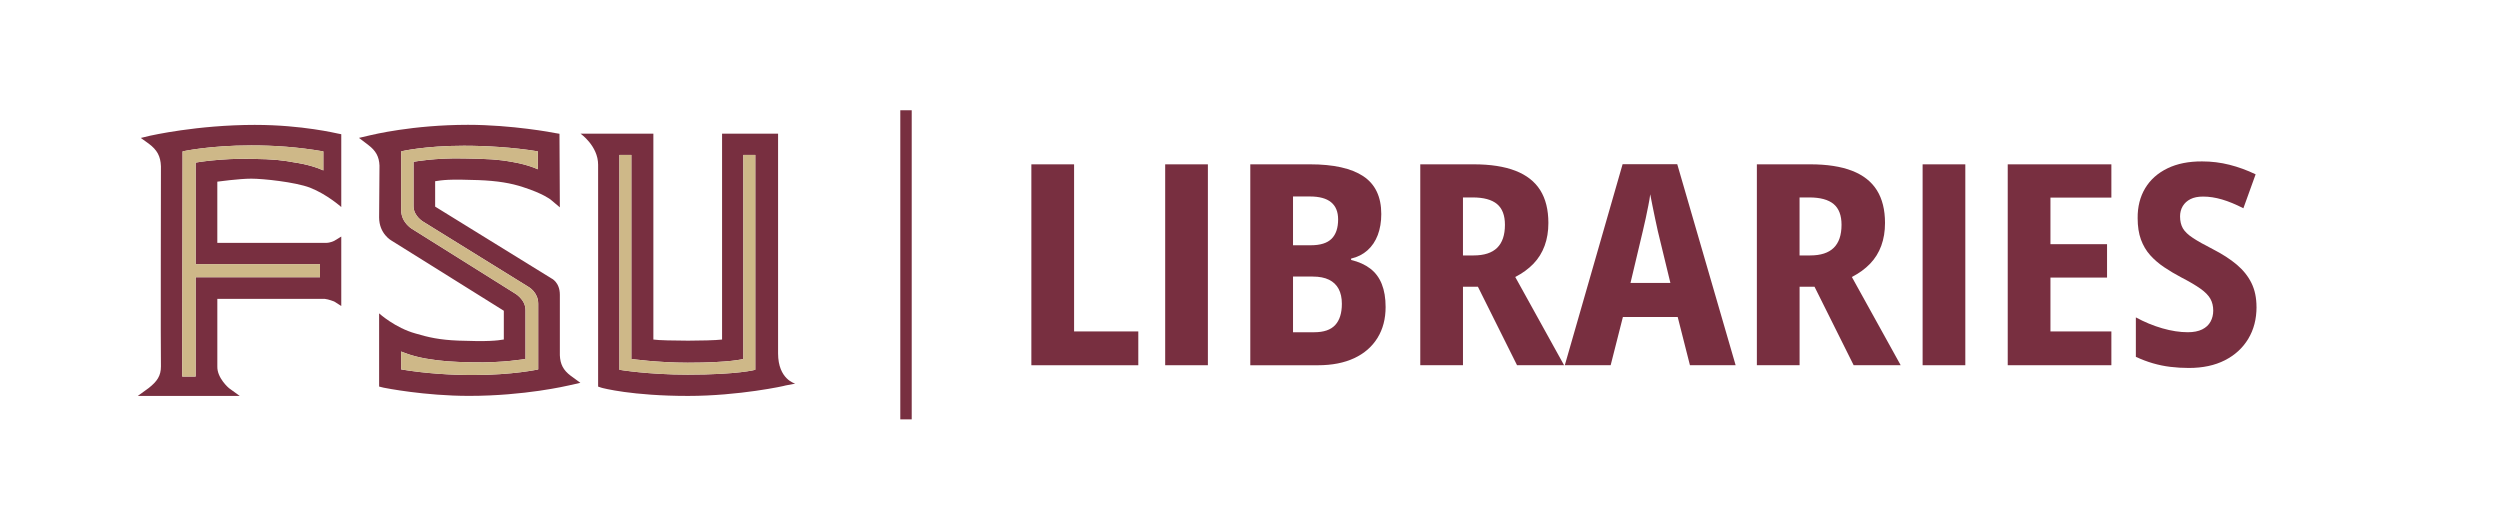 <?xml version="1.0" encoding="UTF-8"?>
<svg id="finals" xmlns="http://www.w3.org/2000/svg" viewBox="0 0 1270.38 269.13">
  <defs>
    <style>
      .cls-1 {
        fill: #ceb888;
      }

      .cls-1, .cls-2 {
        stroke-width: 0px;
      }

      .cls-2 {
        fill: #782f40;
      }
    </style>
  </defs>
  <g>
    <path class="cls-2" d="M524.09,185.59v-102.08h21.71v84.91h32.63v17.18h-54.34Z"/>
    <path class="cls-2" d="M592.09,185.59v-102.08h21.7v102.08h-21.7Z"/>
    <path class="cls-2" d="M635.34,83.5h30.28c12.04,0,21.1,2.02,27.17,6.07,6.07,4.05,9.11,10.45,9.11,19.2,0,3.96-.6,7.51-1.78,10.65-1.19,3.14-2.94,5.74-5.24,7.79-2.3,2.05-5.07,3.45-8.31,4.19v.7c3.89.93,7.14,2.4,9.75,4.4,2.61,2,4.55,4.62,5.84,7.86,1.29,3.24,1.94,7.11,1.94,11.63,0,6.05-1.38,11.3-4.14,15.75-2.76,4.45-6.69,7.87-11.8,10.26s-11.26,3.6-18.44,3.6h-34.38v-102.08ZM657.05,124.63h9.03c4.86,0,8.38-1.1,10.59-3.32,2.2-2.21,3.3-5.48,3.3-9.81,0-3.86-1.19-6.77-3.57-8.73-2.38-1.96-5.97-2.93-10.78-2.93h-8.57v24.79ZM657.05,140.55v28.28h10.78c4.86,0,8.41-1.22,10.66-3.67,2.25-2.44,3.38-6.04,3.38-10.79,0-2.98-.54-5.49-1.63-7.54-1.09-2.05-2.72-3.61-4.89-4.68-2.18-1.07-4.93-1.61-8.27-1.61h-10.02Z"/>
    <path class="cls-2" d="M748.79,83.5c8.55,0,15.64,1.09,21.29,3.28,5.64,2.19,9.84,5.48,12.6,9.88,2.76,4.4,4.13,9.95,4.13,16.65,0,4.24-.63,8.09-1.9,11.56-1.27,3.47-3.15,6.5-5.65,9.11-2.5,2.61-5.6,4.87-9.29,6.77l24.81,44.83h-23.9l-19.88-39.87h-7.59v39.87h-21.7v-102.08h27.09ZM748.34,100.33h-4.93v29.47h5.39c5.36,0,9.36-1.29,11.99-3.88,2.63-2.58,3.95-6.48,3.95-11.7,0-4.79-1.34-8.31-4.02-10.54-2.68-2.23-6.8-3.35-12.37-3.35Z"/>
    <path class="cls-2" d="M858.75,185.59l-6.22-24.51h-27.85l-6.22,24.51h-23.3l29.37-102.15h27.77l29.67,102.15h-23.22ZM848.81,143.76l-6.38-26.32c-.46-2.09-.92-4.25-1.4-6.46-.48-2.21-.92-4.36-1.33-6.46s-.79-4.03-1.14-5.79c-.2,1.68-.52,3.57-.95,5.69-.43,2.12-.87,4.28-1.33,6.49s-.94,4.32-1.44,6.32l-6.3,26.53h20.26Z"/>
    <path class="cls-2" d="M919.84,83.5c8.55,0,15.64,1.09,21.29,3.28,5.64,2.19,9.84,5.48,12.6,9.88,2.76,4.4,4.14,9.95,4.14,16.65,0,4.24-.63,8.09-1.9,11.56-1.26,3.47-3.15,6.5-5.65,9.11-2.5,2.61-5.6,4.87-9.3,6.77l24.81,44.83h-23.9l-19.88-39.87h-7.59v39.87h-21.71v-102.08h27.09ZM919.38,100.33h-4.93v29.47h5.39c5.36,0,9.36-1.29,11.99-3.88,2.63-2.58,3.95-6.48,3.95-11.7,0-4.79-1.34-8.31-4.02-10.54s-6.8-3.35-12.37-3.35Z"/>
    <path class="cls-2" d="M976.98,185.59v-102.08h21.7v102.08h-21.7Z"/>
    <path class="cls-2" d="M1072.9,185.59h-52.67v-102.08h52.67v16.9h-30.96v23.67h28.76v16.97h-28.76v27.37h30.96v17.18Z"/>
    <path class="cls-2" d="M1146.66,155.98c0,6.14-1.4,11.54-4.21,16.2-2.81,4.66-6.77,8.29-11.88,10.89-5.11,2.61-11.21,3.91-18.29,3.91-3.24,0-6.38-.19-9.41-.56-3.04-.37-5.99-.98-8.88-1.82-2.88-.84-5.77-1.93-8.65-3.28v-20.04c4.35,2.37,8.83,4.22,13.43,5.55,4.6,1.33,8.93,1.99,12.98,1.99,2.93,0,5.36-.48,7.29-1.43,1.92-.95,3.34-2.27,4.25-3.95.91-1.68,1.37-3.54,1.37-5.59,0-2.28-.48-4.28-1.44-6-.96-1.72-2.63-3.43-5.01-5.13-2.38-1.7-5.64-3.62-9.79-5.76-3.09-1.63-5.98-3.35-8.69-5.17-2.71-1.82-5.07-3.85-7.1-6.11-2.03-2.26-3.59-4.91-4.71-7.96-1.11-3.05-1.67-6.67-1.67-10.86-.05-5.82,1.23-10.89,3.83-15.22s6.38-7.69,11.31-10.09c4.93-2.4,10.81-3.57,17.64-3.53,4.75,0,9.38.57,13.89,1.71,4.5,1.14,8.93,2.76,13.28,4.85l-6.22,17.25c-3.9-2-7.51-3.49-10.85-4.47-3.34-.98-6.55-1.47-9.64-1.47-2.58,0-4.72.43-6.41,1.29-1.7.86-3,2.05-3.91,3.56s-1.37,3.25-1.37,5.2c0,2.42.48,4.46,1.44,6.11.96,1.65,2.67,3.28,5.12,4.89,2.45,1.61,5.83,3.5,10.13,5.69,4.81,2.47,8.84,5.07,12.1,7.82,3.26,2.75,5.76,5.85,7.47,9.32,1.72,3.47,2.58,7.53,2.58,12.18Z"/>
  </g>
  <g>
    <rect class="cls-2" x="457.49" y="56.03" width="5.8" height="157.07"/>
    <path class="cls-2" d="M395.38,179.56v-111.64h-28.46v104.62c-3.04.38-11.57.57-17.27.57-6.26,0-15.56-.19-17.64-.57v-104.62h-37s8.92,6.26,8.92,15.75v112.78l1.71.57c.57.19,15.56,4.17,44.02,4.17,25.8,0,49.33-5.12,49.52-5.31l4.93-.95s-8.73-2.09-8.73-15.37ZM383.81,187.91s-8.73,2.47-34.34,2.47c-20.11,0-34.72-2.47-34.72-2.47v-109.17h6.07v103.67s13.47,1.9,28.65,1.9c21.82,0,28.27-1.9,28.27-1.9v-103.67h6.07v109.17Z"/>
    <g>
      <path class="cls-2" d="M129.78,63.46c-29.79,0-53.31,5.5-53.5,5.5l-4.74,1.14,3.98,2.85c4.36,3.23,6.07,6.45,6.26,11.57,0,0-.19,96.56,0,101.69,0,4.74-1.9,7.59-6.26,11l-5.5,3.98h51.8l-5.5-3.98s-6.07-5.12-5.88-11v-34.33h54.64c1.9.19,4.74,1.33,4.74,1.33l3.6,2.28v-35.29l-3.42,2.09s-1.9,1.14-4.55,1.14h-55.02v-31.12s11.19-1.52,17.26-1.52,22.2,1.71,29.79,4.55c8.73,3.42,15.94,9.87,15.94,9.87v-37l-1.9-.38c-.19,0-18.02-4.36-41.74-4.36ZM164.31,86.61s-4.93-2.47-13.09-3.79c-8.35-1.52-11.76-1.9-23.34-2.09-15.94-.38-28.46,1.9-28.46,1.9v51.61h63.18v6.64h-63.18v50.46h-6.83l.19-114.4s13.47-3.04,34.91-3.04c11.57,0,23.34.76,36.62,3.04v9.68Z"/>
      <path class="cls-1" d="M92.78,76.93l-.19,114.4h6.83v-50.46h63.18v-6.64h-63.18v-51.61s12.52-2.28,28.46-1.9c11.57.19,14.99.57,23.34,2.09,8.16,1.33,13.09,3.79,13.09,3.79v-9.68c-13.28-2.28-25.04-3.04-36.62-3.04-21.44,0-34.91,3.04-34.91,3.04Z"/>
    </g>
    <path class="cls-1" d="M377.74,182.41s-6.45,1.9-28.27,1.9c-15.18,0-28.65-1.9-28.65-1.9v-103.67h-6.07v109.17s14.61,2.47,34.72,2.47c25.61,0,34.34-2.47,34.34-2.47v-109.17h-6.07v103.67Z"/>
    <g>
      <path class="cls-2" d="M284.49,180.51v-30.74c0-6.45-4.36-8.35-4.36-8.35l-59.01-36.43v-12.9c3.6-.57,7.02-1.14,22.01-.57,9.68.38,16.51,1.52,22.77,3.6,10.06,3.23,13.85,6.26,13.85,6.26l4.74,3.98-.19-37.38-2.28-.38c-.76-.19-21.82-4.17-44.21-4.17-28.27,0-48.76,5.12-49.71,5.31l-5.69,1.33,4.74,3.61c3.79,2.85,5.5,5.88,5.69,10.43l-.19,26.37c0,8.35,6.26,11.76,6.26,11.76l57.11,35.67v14.61c-3.41.57-8.16,1.14-22.96.57-9.87-.38-15.37-1.71-21.82-3.6-10.43-2.85-18.59-10.25-18.59-10.25v37.19l2.28.57c.95.19,20.87,4.17,43.45,4.17,28.27,0,49.71-5.12,50.66-5.31l5.88-1.33-4.93-3.6c-3.79-2.85-5.31-5.88-5.5-10.43ZM273.49,187.72s-12.9,2.85-33.01,2.85c-11.19,0-24.1-.76-36.62-2.85v-9.11s4.93,2.28,12.52,3.6c7.97,1.33,12.9,1.71,23.72,1.9,15.18.38,26.94-1.71,26.94-1.71v-24.85c0-5.5-5.5-8.54-5.5-8.54l-52.36-32.82s-5.31-3.23-5.31-9.3v-29.98s11.76-2.85,31.87-2.85c11,0,24.85.76,37.57,2.85v9.11s-4.74-2.28-12.33-3.6c-7.97-1.52-14.04-1.71-25.04-1.9-14.99-.38-25.8,1.71-25.8,1.71v22.58c0,5.12,5.12,7.97,5.12,7.97l53.31,33.01s4.93,2.66,4.93,8.54v33.39Z"/>
      <path class="cls-1" d="M268.56,145.79l-53.31-33.01s-5.12-2.85-5.12-7.97v-22.58s10.81-2.09,25.8-1.71c11,.19,17.08.38,25.04,1.9,7.59,1.33,12.33,3.6,12.33,3.6v-9.11c-12.71-2.09-26.56-2.85-37.57-2.85-20.11,0-31.87,2.85-31.87,2.85v29.98c0,6.07,5.31,9.3,5.31,9.3l52.36,32.82s5.5,3.03,5.5,8.54v24.85s-11.76,2.09-26.94,1.71c-10.81-.19-15.75-.57-23.72-1.9-7.59-1.33-12.52-3.6-12.52-3.6v9.11c12.52,2.09,25.42,2.85,36.62,2.85,20.11,0,33.01-2.85,33.01-2.85v-33.39c0-5.88-4.93-8.54-4.93-8.54Z"/>
    </g>
  </g>
</svg>